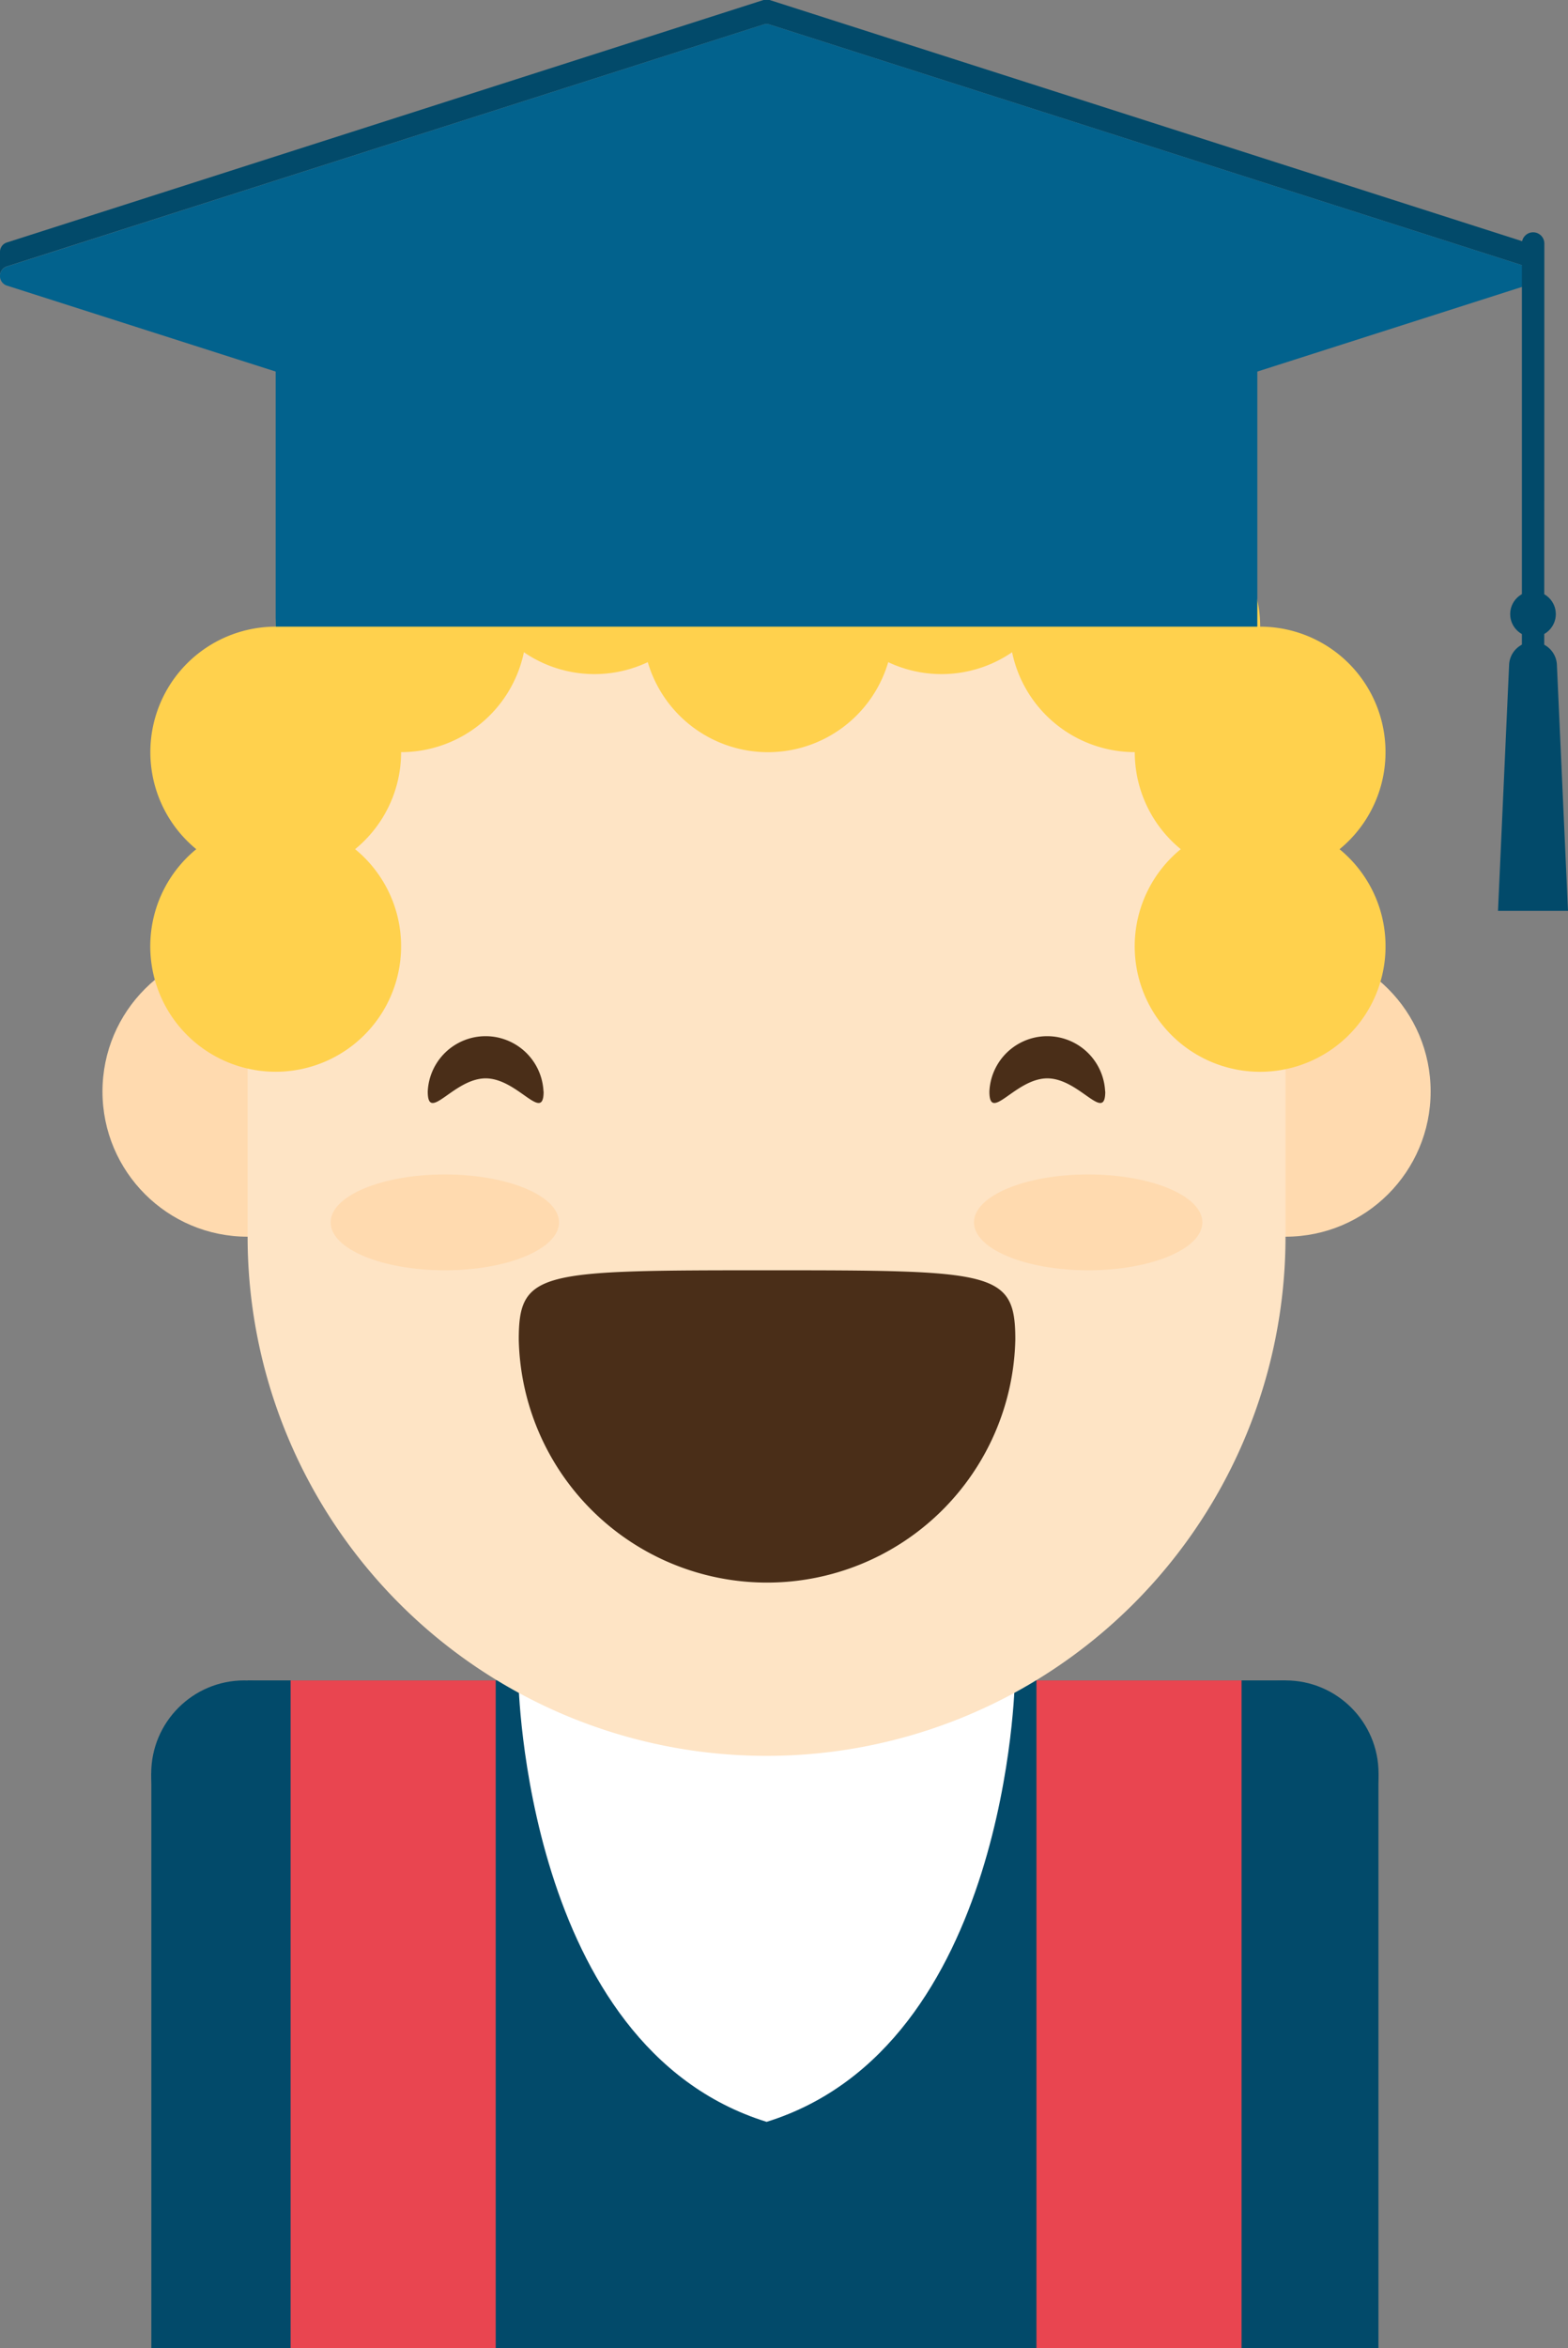 <svg xmlns="http://www.w3.org/2000/svg" viewBox="0 0 131.27 196.51"><rect x="0" y="0" width="131.27" height="196.51" fill="#808080" stroke="none"/><defs><style>.cls-1{fill:#024a6a;}.cls-2{fill:#e94550;}.cls-3{fill:#fff;}.cls-4{fill:#ffdaaf;}.cls-5{fill:#fee4c5;}.cls-6{fill:#02628d;}.cls-7{fill:#ffd14d;}.cls-8{fill:#4a2e18;}</style></defs><title>Asset 2</title><g id="Layer_2" data-name="Layer 2"><g id="Objects"><rect class="cls-1" x="12.67" y="148.41" width="15.57" height="48.1"/><circle class="cls-1" cx="20.45" cy="148.41" r="7.79"/><rect class="cls-1" x="99.83" y="148.41" width="15.57" height="48.1"/><circle class="cls-1" cx="107.62" cy="148.41" r="7.79"/><rect class="cls-1" x="20.73" y="140.62" width="86.89" height="55.89"/><rect class="cls-2" x="24.33" y="140.62" width="17.17" height="55.89"/><rect class="cls-2" x="86.77" y="140.62" width="17.17" height="55.89"/><path class="cls-3" d="M64.17,140.62H43.4s.51,30.65,20.78,36.94c20.26-6.3,20.78-36.94,20.78-36.94Z"/><circle class="cls-4" cx="20.73" cy="91.34" r="12.15"/><circle class="cls-4" cx="107.62" cy="91.34" r="12.15"/><path class="cls-5" d="M64.17,23.1A43.44,43.44,0,0,0,20.73,66.55v36.94a43.44,43.44,0,1,0,86.89,0V66.55A43.44,43.44,0,0,0,64.17,23.1Z"/><path class="cls-1" d="M127.76,20.29,64.43,0a.84.84,0,0,0-.51,0L.58,20.29a.82.82,0,0,0-.58.8v2H0a.82.82,0,0,1,.58-.8L63.92,2.05a.84.84,0,0,1,.51,0L127.76,22.3a.82.82,0,0,1,.58.8h0v-2A.82.82,0,0,0,127.76,20.29Z"/><path class="cls-6" d="M127.76,22.3,64.43,2.05a.84.84,0,0,0-.51,0L.58,22.3a.84.84,0,0,0,0,1.6L63.92,44.15a.84.84,0,0,0,.51,0L127.76,23.9a.84.84,0,0,0,0-1.6Z"/><path class="cls-7" d="M112.15,71.06a10.5,10.5,0,0,0-6.65-18.62,10.5,10.5,0,0,0-16.42-8.67,10.5,10.5,0,0,0-20.34-.83,10.4,10.4,0,0,0-8.9,0,10.5,10.5,0,0,0-20.34.83,10.5,10.5,0,0,0-16.42,8.67,10.5,10.5,0,0,0-6.65,18.62,10.5,10.5,0,1,0,13.3,0,10.48,10.48,0,0,0,3.85-8.12,10.5,10.5,0,0,0,10.28-8.36,10.45,10.45,0,0,0,10.37.83,10.49,10.49,0,0,0,20.13,0,10.45,10.45,0,0,0,10.37-.83A10.5,10.5,0,0,0,95,62.94a10.48,10.48,0,0,0,3.85,8.12,10.5,10.5,0,1,0,13.29,0Z"/><rect class="cls-6" x="23.08" y="23.1" width="82.18" height="29.34"/><path class="cls-1" d="M129.28,55.55h-1.87V20.38a.94.94,0,0,1,.94-.94h0a.94.94,0,0,1,.94.94Z"/><circle class="cls-1" cx="128.34" cy="51.39" r="1.91"/><path class="cls-1" d="M131.27,76.22h-5.86l.93-20.59a2,2,0,0,1,2-1.91h0a2,2,0,0,1,2,1.91Z"/><ellipse class="cls-4" cx="37.24" cy="102.29" rx="9.56" ry="4.01"/><ellipse class="cls-4" cx="91.1" cy="102.29" rx="9.56" ry="4.01"/><path class="cls-8" d="M85,112.1a20.79,20.79,0,0,1-41.57,0c0-5.74,1.75-5.8,20.78-5.8S85,106.36,85,112.1Z"/><path class="cls-8" d="M92.53,91.34c0,2.68-2.17-1.1-4.85-1.1s-4.85,3.78-4.85,1.1a4.85,4.85,0,0,1,9.69,0Z"/><path class="cls-8" d="M45.51,91.34c0,2.68-2.17-1.1-4.85-1.1s-4.85,3.78-4.85,1.1a4.85,4.85,0,0,1,9.69,0Z"/></g></g></svg>